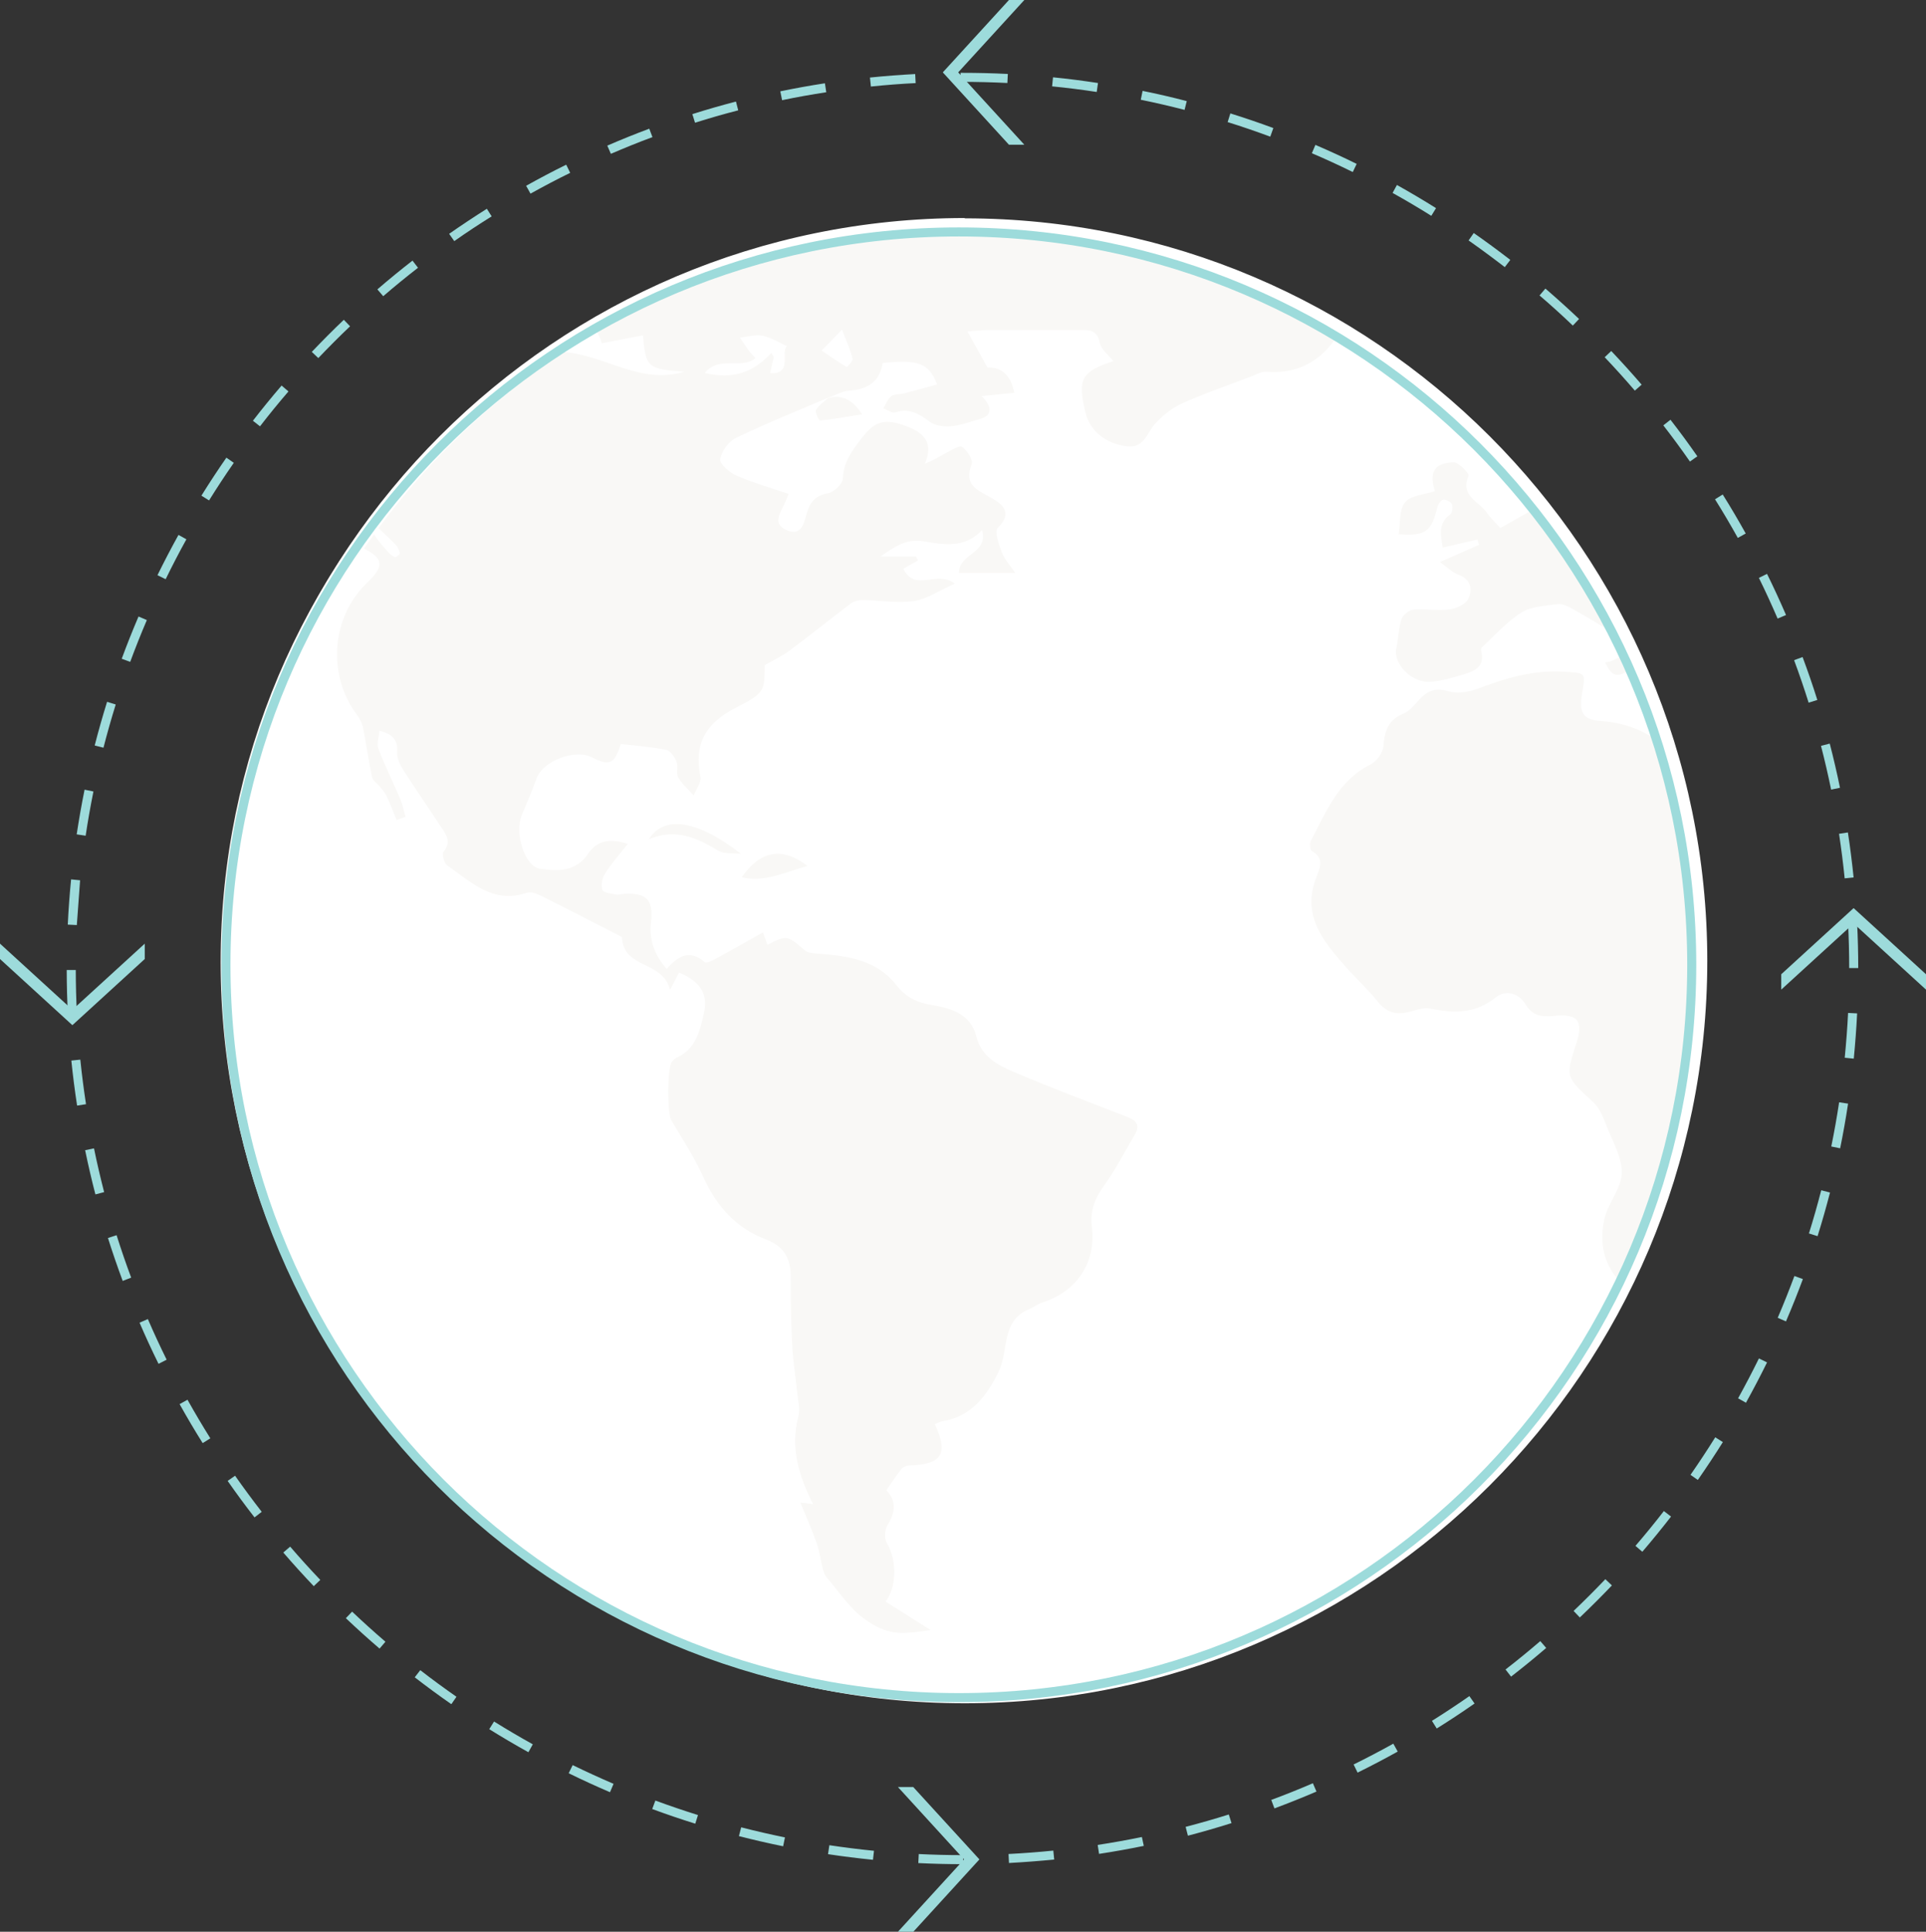 <svg xmlns="http://www.w3.org/2000/svg" viewBox="0 0 283.743 284.617">
  <rect x="0" y="0" width="283.743" height="284.617" fill="#333333" stroke="none"/>
  <defs>
    <clipPath id="a">
      <path d="M0 213.463h212.807V0H0z"/>
    </clipPath>
  </defs>
  <path fill="#9ddbdb" d="M148.643 0l-9.747 10.663 9.747 10.662h2.265l-9.745-10.662L150.908 0zm-16.36 263.29l9.744 10.665-9.745 10.663h2.267l9.74-10.663-9.75-10.664zm130.134-119.748v2.265l10.663-9.745 10.664 9.745v-2.265l-10.664-9.747zm-251.754 5.235L0 139.032v2.265l10.663 9.747 10.663-9.747v-2.265z"/>
  <g clip-path="url(#a)" transform="matrix(1.333 0 0 -1.333 0 284.617)">
    <path fill="#f9f8f6" fill-rule="evenodd" d="M105.676 188.47c44.898 0 81.295-36.398 81.295-81.296S150.58 25.88 105.68 25.88s-81.295 36.396-81.295 81.294c0 44.898 36.398 81.295 81.296 81.295"/>
    <path fill="#9ddbdb" d="M111.335 204.343c-1.64.082-3.31.124-4.962.124l-.213-.002v1h.21c1.672 0 3.358-.04 5.014-.124zm-15.085-.393l-.103.995c1.654.17 3.336.3 5 .386l.052-1c-1.65-.08-3.32-.21-4.95-.38m24.96-.6c-1.63.25-3.29.46-4.93.62l.1 1c1.65-.16 3.33-.38 4.97-.63zm-34.77-.91l-.2.98c1.63.34 3.29.64 4.93.89l.15-.99c-1.63-.25-3.27-.54-4.89-.88m44.49-1.07c-1.59.41-3.22.79-4.84 1.12l.2.98c1.63-.33 3.28-.71 4.88-1.13zm-54.1-1.43l-.3.96c1.59.51 3.21.97 4.82 1.39l.25-.97c-1.59-.41-3.2-.87-4.77-1.37m63.57-1.54c-1.54.57-3.13 1.12-4.71 1.61l.3.96c1.6-.5 3.2-1.04 4.75-1.62zm-72.87-1.91l-.4.92c1.52.66 3.08 1.29 4.64 1.87l.35-.93c-1.55-.57-3.09-1.2-4.6-1.85m82-2.01c-1.48.73-3 1.43-4.52 2.08l.39.92c1.53-.66 3.07-1.36 4.56-2.1zm-90.87-2.4l-.49.88c1.45.81 2.94 1.6 4.43 2.33l.44-.9c-1.48-.72-2.95-1.5-4.39-2.3m99.56-2.45c-1.4.88-2.84 1.73-4.28 2.53l.48.88c1.46-.82 2.91-1.67 4.32-2.56zm-107.97-2.81l-.58.82c1.36.95 2.76 1.88 4.17 2.77l.53-.84c-1.4-.87-2.79-1.79-4.14-2.74m116.11-2.87c-1.31 1.01-2.65 2-4 2.95l.57.82c1.36-.95 2.72-1.95 4.04-2.97zm-123.95-3.22l-.65.76c1.26 1.09 2.57 2.16 3.88 3.18l.61-.79c-1.3-1.01-2.59-2.06-3.84-3.14m131.47-3.25c-1.19 1.14-2.43 2.26-3.68 3.33l.65.76c1.26-1.09 2.52-2.22 3.72-3.36zm-138.64-3.6l-.73.69c1.15 1.21 2.34 2.41 3.54 3.55l.692-.72c-1.194-1.13-2.37-2.32-3.51-3.51m145.5-3.6c-1.07 1.25-2.19 2.49-3.33 3.69l.723.69c1.145-1.21 2.28-2.46 3.36-3.72zm-151.94-3.95l-.79.62c1.02 1.32 2.09 2.63 3.17 3.89l.76-.65c-1.07-1.24-2.13-2.54-3.14-3.85m158.03-3.9c-.944 1.36-1.933 2.7-2.94 4l.79.62c1.02-1.31 2.017-2.67 2.97-4.04zm-163.66-4.3l-.85.53c.88 1.42 1.81 2.83 2.76 4.2l.82-.57c-.94-1.35-1.86-2.75-2.73-4.15m168.953-4.15c-.8 1.44-1.65 2.88-2.52 4.27l.85.53c.88-1.4 1.735-2.86 2.544-4.31zM18.303 149.5l-.9.44c.733 1.495 1.514 2.994 2.323 4.453l.875-.485c-.8-1.444-1.57-2.927-2.29-4.408m178.15-4.356c-.65 1.508-1.34 3.022-2.07 4.5l.9.442c.74-1.494 1.44-3.023 2.1-4.547zM14.39 140.36l-.938.344c.575 1.562 1.2 3.134 1.858 4.67l.92-.394c-.65-1.52-1.27-3.075-1.84-4.62m185.5-4.51c-.495 1.577-1.036 3.158-1.607 4.697l.938.347c.58-1.554 1.13-3.15 1.63-4.744zm-188.455-4.978l-.97.248c.414 1.615.875 3.238 1.37 4.826l.955-.298c-.49-1.572-.946-3.18-1.355-4.776m190.94-4.63c-.332 1.62-.71 3.246-1.12 4.836l.968.25c.416-1.606.797-3.25 1.132-4.884zm-192.91-5.096l-.99.148c.25 1.647.542 3.31.872 4.94l.98-.2c-.327-1.613-.617-3.258-.862-4.888m194.407-4.714c-.166 1.644-.376 3.3-.623 4.925l.98.15c.25-1.64.46-3.313.63-4.974zM8.49 111.27l-1 .048c.08 1.664.204 3.347.367 5l.995-.098m195.52-9.7c0 1.653-.043 3.323-.126 4.963l1 .05c.082-1.656.125-3.343.126-5.013zM7.506 101.29c-.084 1.66-.13 3.346-.132 5.013l1 .002c.003-1.65.047-3.32.132-4.963zm197.373-4.784l-1 .1c.16 1.64.29 3.305.37 4.95l1-.05c-.08-1.66-.21-3.343-.37-5M8.52 91.318c-.252 1.64-.466 3.315-.636 4.975l.992.102c.167-1.644.38-3.3.63-4.924zm194.852-4.723l-.98.2c.33 1.615.622 3.26.868 4.887l.988-.15c-.247-1.644-.542-3.305-.875-4.937M10.545 81.5c-.42 1.61-.8 3.253-1.136 4.884l.98.203c.33-1.616.71-3.242 1.12-4.835zm190.33-4.615l-.953.3c.492 1.572.95 3.178 1.36 4.773l.97-.25c-.416-1.61-.878-3.234-1.375-4.823M13.56 71.938c-.58 1.56-1.128 3.155-1.63 4.743l.955.31c.495-1.57 1.038-3.15 1.613-4.69zm183.832-4.477l-.92.4c.653 1.52 1.273 3.08 1.845 4.62l.937-.34c-.577-1.56-1.204-3.13-1.862-4.66m-179.87-4.71c-.735 1.49-1.44 3.02-2.098 4.55l.918.4c.65-1.51 1.35-3.02 2.077-4.49zm175.445-4.3l-.874.49c.802 1.45 1.576 2.93 2.303 4.41l.898-.44c-.734-1.49-1.517-2.99-2.327-4.45M22.4 54.01c-.88 1.4-1.737 2.85-2.55 4.31l.873.484c.804-1.44 1.654-2.874 2.524-4.264zm165.253-4.077l-.82.57c.942 1.36 1.863 2.75 2.736 4.15l.84-.53c-.88-1.41-1.82-2.82-2.77-4.19M28.13 45.8c-1.02 1.31-2.02 2.667-2.97 4.033l.82.574c.947-1.35 1.937-2.692 2.945-3.99zM181.51 42l-.76.653c1.077 1.252 2.133 2.547 3.14 3.848l.792-.61c-1.018-1.31-2.085-2.62-3.172-3.89M34.676 38.2c-1.148 1.205-2.28 2.455-3.366 3.716l.758.653c1.075-1.25 2.196-2.49 3.332-3.68zm139.927-3.464l-.69.725c1.195 1.14 2.376 2.32 3.51 3.51l.724-.69c-1.145-1.2-2.337-2.39-3.544-3.54M41.948 31.3c-1.265 1.084-2.518 2.215-3.724 3.36l.69.725c1.192-1.133 2.433-2.252 3.685-3.327zm125.055-3.1l-.613.79c1.298 1.005 2.59 2.06 3.842 3.138l.653-.758c-1.265-1.088-2.572-2.154-3.882-3.17m-117.12-3.045c-1.366.95-2.727 1.95-4.046 2.97l.612.79c1.3-1.01 2.65-2 4-2.94zm108.905-2.69l-.53.847c1.4.877 2.792 1.797 4.137 2.736l.572-.82c-1.358-.95-2.764-1.878-4.18-2.763M58.4 19.845c-1.452.805-2.908 1.662-4.328 2.547l.53.848c1.405-.875 2.846-1.724 4.283-2.52zm91.64-2.253l-.44.898c1.472.725 2.95 1.5 4.39 2.3l.485-.873c-1.454-.81-2.946-1.592-4.435-2.325m-82.623-2.167c-1.535.657-3.07 1.362-4.566 2.096l.44.9c1.48-.72 3.01-1.42 4.52-2.07zm73.433-1.79l-.35.938c1.542.572 3.088 1.192 4.6 1.843l.395-.92c-1.527-.656-3.09-1.282-4.645-1.86m-64.007-1.69c-1.594.496-3.195 1.042-4.76 1.62l.348.937c1.55-.572 3.14-1.11 4.71-1.604zm54.443-1.32l-.25.97c1.597.413 3.203.874 4.77 1.367l.3-.954c-1.583-.5-3.205-.97-4.82-1.39M86.553 9.45c-1.628.33-3.273.71-4.888 1.124l.25.97c1.598-.41 3.226-.786 4.837-1.114zm34.913-.84l-.15.988c1.632.25 3.276.545 4.885.875l.21-.98c-1.62-.333-3.28-.63-4.93-.883m-25-.655c-1.65.165-3.33.374-4.97.622l.15.99c1.63-.246 3.29-.454 4.93-.617zm15.03-.36l-.05 1c1.65.084 3.32.21 4.95.376l.1-.99c-1.65-.16-3.33-.29-5-.38m-5.01-.13h-.11c-1.62 0-3.27.04-4.9.12l.05 1c1.61-.08 3.25-.12 4.86-.12z"/>
    <path fill="#fff" d="M81.882 119.148c-.843.1-1.838-.052-2.503.347-2.33 1.393-4.64 2.515-7.66 1.265 1.65 2.68 5.37 2.134 10.16-1.612m7.37-1.343c-2.41-.65-4.73-1.862-7.28-1.253 2.05 2.942 4.47 3.42 7.27 1.253m2.29 51.722c1.73.446 2.81-.382 3.76-1.805-1.67-.265-3.15-.533-4.65-.682-.13-.013-.59.92-.45 1.16.3.523.86.898 1.33 1.327M62.4 174.6c4.643-.413 8.337-3.608 13.257-2.17-4.115.306-4.286.46-4.597 4.02l-4.542-.874c-.2.62-.364 1.016-.577 1.224 11.95 7.008 25.83 11.046 40.65 11.046 15.07 0 29.18-4.168 41.26-11.398-1.88-2.897-4.45-4.292-7.94-4.016-.48.038-1.01-.286-1.5-.475-2.58-.984-5.21-1.884-7.73-3.014-1.13-.506-2.19-1.35-3.03-2.275-.89-.99-1.18-2.647-2.98-2.49-2.36.207-4.2 1.692-4.7 3.703-.91 3.73-.47 4.56 3.07 5.72-.52.68-1.35 1.28-1.49 2.02-.3 1.54-1.3 1.42-2.38 1.42-3.32-.01-6.64.01-9.97-.01-.75 0-1.5-.1-2.28-.15l2.21-3.99c1.28.07 2.53-.55 2.97-2.79l-3.62-.36c1.19-1.16 1.19-2.15-.13-2.52-1.08-.3-2.16-.72-3.26-.82-.77-.07-1.75.07-2.34.51-1.19.88-2.27 1.54-3.82 1.02-.35-.11-.87.29-1.31.45.29.46.48 1.03.88 1.34.32.26.89.18 1.33.29 1.24.32 2.48.67 3.74 1.01-.9 2.37-2.09 2.79-6.02 2.37-.32-2.09-1.69-2.92-3.73-3.06-.75-.05-1.47-.49-2.21-.75.01.01.03.02.04.03-3.45-1.48-6.94-2.87-10.33-4.5-.8-.39-1.58-1.49-1.72-2.36-.08-.51 1.03-1.47 1.78-1.8 1.84-.8 3.78-1.35 5.78-2.03-.15-.35-.31-.77-.5-1.17-.49-1.02-1.28-2.17.29-2.84 1.63-.7 1.89.78 2.19 1.81.36 1.28.95 2.03 2.38 2.28.65.12 1.61 1.04 1.63 1.62.06 1.82 1.02 3.06 2.03 4.4 1.51 2.01 2.64 2.35 5.29 1.27 1.73-.7 2.69-1.83 1.75-4.02.95.33 1.61.79 2.32 1.17.59.31 1.51.9 1.79.69.56-.41 1.23-1.45 1.05-1.93-.86-2.22.49-2.79 2.068-3.65 1.12-.61 2.66-1.6.82-3.38-.38-.37.13-1.84.46-2.72.29-.76.9-1.4 1.48-2.26h-6.22c-.02 2.21 3.25 2.07 2.55 4.73-1.95-2.05-4.26-1.61-6.42-1.24-1.86.31-3.09-.46-4.79-1.67h3.888l.24-.44-1.63-.92c1.39-2.67 3.61-.09 5.7-1.64-1.74-.78-3.06-1.71-4.48-1.92-1.85-.26-3.79.07-5.69.1-.44 0-.965-.1-1.3-.36-2.27-1.71-4.48-3.5-6.76-5.2-.8-.6-1.73-1.03-2.78-1.64-.036-2.8.09-3.04-3.17-4.69-3.33-1.69-4.68-3.97-3.93-7.64.13-.61-.48-1.37-.75-2.07-.58.66-1.28 1.25-1.71 1.99-.26.47.03 1.23-.19 1.75-.21.53-.683 1.22-1.15 1.31-1.67.34-3.38.46-5.01.65-.71-2.26-1.26-2.47-3.19-1.48-1.89.96-5.415-.41-6.11-2.32-.49-1.36-1.05-2.69-1.623-4.02-.86-1.99.3-5.73 1.99-5.975 1.99-.29 3.965-.364 5.34 1.68.94 1.4 2.36 1.73 4.36 1.06-.962-1.23-1.833-2.2-2.52-3.29-.31-.49-.454-1.28-.28-1.79.108-.31.97-.405 1.508-.51.31-.06.66.063.99.08 2.46.11 3.15-.717 2.87-3.22-.2-1.856.35-3.5 1.74-5.09 1.25 1.45 2.577 2.203 4.22.74.16-.14.817.18 1.187.38 1.73.94 3.44 1.92 5.23 2.924l.5-1.38c2.167 1.11 2.17 1.07 4.13-.61.38-.32 1.07-.34 1.63-.38 3.22-.25 6.34-.69 8.53-3.5.96-1.24 2.17-1.88 3.83-2.15 2.06-.33 4.34-.97 4.94-3.42.56-2.27 2.31-3.19 4.09-3.95 4.18-1.79 8.45-3.38 12.7-5.04 1.03-.4 1.32-1 .72-1.98-1.11-1.85-2.08-3.8-3.34-5.54-1.03-1.42-1.6-2.78-1.38-4.587.485-4.01-1.69-7.18-5.52-8.39-.49-.16-.92-.52-1.41-.72-3.11-1.26-2.25-4.57-3.34-6.84-1.32-2.75-3.12-5.06-6.22-5.54-.29-.05-.57-.223-.86-.34 1.55-3.3.78-4.45-2.89-4.555-.282-.01-.65-.18-.823-.4-.58-.73-1.082-1.52-1.652-2.34 1.17-1.2.98-2.47.11-3.89-.3-.49-.34-1.47-.05-1.95 1.157-1.89 1.067-4.98-.15-6.46l4.99-3.15c-3.53-.53-4.81-.534-7.28 1.2-1.68 1.188-2.87 3.077-4.25 4.67-.21.24-.31.596-.39.91-.24.96-.36 1.95-.69 2.878-.505 1.44-1.14 2.84-1.79 4.43l1.41-.174c-1.58 3.16-2.55 6.24-1.63 9.68.21.784-.03 1.7-.12 2.55-.18 1.77-.47 3.54-.56 5.31-.13 2.58-.165 5.17-.17 7.75-.005 1.97-.865 3.27-2.71 3.96-3.37 1.28-5.513 3.72-6.975 6.97-.97 2.17-2.32 4.17-3.52 6.23-.45.79-.452 5.73.07 6.44.15.21.38.39.61.5 2.09.98 2.52 3.02 2.946 4.92.486 2.17-.48 3.5-2.76 4.45l-.993-1.9c-.84 3.26-5.1 2.27-5.31 5.73-.005.12-.283.24-.452.33-2.8 1.43-5.59 2.88-8.4 4.28-.51.25-1.21.54-1.67.38-3.75-1.29-6.17 1.21-8.8 3.03-.345.24-.61 1.26-.41 1.5.97 1.15.22 2-.35 2.86-1.34 2.06-2.75 4.07-4.07 6.14-.37.584-.74 1.34-.7 1.98.11 1.416-.53 2.04-1.96 2.4-.06-.73-.32-1.45-.11-1.99.73-1.906 1.64-3.74 2.44-5.625.25-.61.37-1.27.56-1.9l-.99-.36c-.37.895-.71 1.8-1.12 2.68-.18.38-.49.705-.757 1.04-.28.34-.75.626-.83 1-.385 1.81-.636 3.655-1 5.47-.1.5-.355 1.01-.66 1.417-3.33 4.395-2.86 10.827 1.11 14.62 1.9 1.82 1.85 2.65-.34 3.78.364.535.74 1.056 1.12 1.58.01-.03.02-.07.035-.09.4-.64.92-1.21 1.42-1.78.233-.27.52-.53.84-.66.11-.05.57.32.55.42-.08.35-.247.72-.49.98-.537.56-1.12 1.09-1.88 1.8 5.67 7.69 12.68 14.33 20.67 19.59m117.27-33.43c.24-.514.47-1.03.7-1.55-1.747-1.272-2.28-1.052-3.08.56.27.06.544.06.773.17.54.26 1.07.54 1.6.82m-1.11 1.975c-1.57 1.07-3.22 2.016-4.87 2.955-.49.28-1.115.58-1.63.517-1.366-.18-2.9-.24-4.01-.93-1.63-1.026-2.95-2.55-4.39-3.87-.07-.07-.08-.266-.05-.385.45-1.72-.74-2.22-1.99-2.59-1.19-.35-2.41-.73-3.632-.81-2.12-.12-4.16 2.05-3.76 3.73.25 1.04.23 2.15.55 3.16.15.47.82 1.03 1.3 1.08 1.32.125 2.67-.14 3.98.026.76.095 1.818.554 2.11 1.16.507 1.04.33 2.184-1.12 2.7-.623.224-1.14.77-2 1.38l4.33 1.91-.19.58c-1.24-.29-2.475-.57-3.84-.89-.15 1.293-.61 2.62.83 3.66.23.17.32.82.19 1.13-.11.27-.65.545-.95.504-.256-.03-.57-.492-.65-.814-.67-2.75-1.29-3.22-4.285-3 .2 1.21.03 2.72.7 3.52.65.786 2.17.85 3.31 1.24-.66 2.05-.1 3.12 2.07 3.18.56.01 1.75-1.25 1.64-1.495-.96-2.246 1.18-2.82 2.02-4.05.43-.626 1-1.15 1.5-1.72l3.99 2.264c3.52-4.44 6.593-9.25 9.13-14.37-.09.08-.17.164-.27.23m-.057-70.92c-1.53 1.92-1.79 4.2-1.294 6.43.39 1.75 1.87 3.35 1.92 5.04.05 1.73-1 3.51-1.67 5.225-.37.94-.77 2-1.48 2.65-3.05 2.797-3.1 2.75-1.87 6.51.81 2.485.17 3.304-2.52 3.02-1.31-.137-2.34.023-3.07 1.25-.8 1.353-2.29 1.624-3.28.825-2.283-1.85-4.66-1.8-7.29-1.26-.78.16-1.68-.24-2.52-.42-1.373-.3-2.4.082-3.3 1.23-1.05 1.33-2.33 2.48-3.46 3.75-2.49 2.823-4.94 5.654-3.31 9.9.375.973.98 2.15-.48 2.95-.196.11-.28.823-.127 1.104 1.7 3.18 3.003 6.66 6.58 8.44.68.34 1.394 1.31 1.452 2.04.13 1.68.52 2.92 2.23 3.61.69.28 1.23.99 1.77 1.57.89.95 1.77 1.325 3.17.9.972-.294 2.25-.096 3.25.28 3.07 1.16 6.12 2.09 9.48 1.88 2.46-.157 2.47-.02 2.06-2.415-.35-2.07.062-2.9 2.012-3.03 2.34-.15 4.39-.84 6.3-2.154.134-.09.292-.17.463-.24 2.38-7.6 3.662-15.68 3.662-24.05 0-12.77-3-24.85-8.31-35.59-.09.19-.21.38-.36.57m-71.98 117.05c-45.25 0-82.06-36.82-82.06-82.07s36.8-82.09 82.05-82.09 82.06 36.81 82.06 82.06-36.814 82.066-82.064 82.066"/>
    <path fill="#fff" d="M85.253 174.497l.262-.433-.402-1.796c2.557-.134 1.117 2.363 1.854 2.986-.798.36-1.698.94-2.678 1.148-.79.17-1.67-.113-2.52-.195.34-.5.66-1.006 1.02-1.492.18-.248.41-.458.71-.78-1.6-1.31-3.97.327-5.61-1.638 3.09-.75 5.38.065 7.35 2.2m8.99-.637c-.21.898-.61 1.753-1.17 3.22l-2.25-2.31c.91-.622 1.82-1.256 2.77-1.823.03-.022.71.66.65.912"/>
    <path fill="none" stroke="#9ddbdb" stroke-miterlimit="10" d="M105.97 187.88c44.736 0 81-36.265 81-81 0-44.736-36.264-81-81-81-44.734 0-81 36.264-81 81 0 44.735 36.266 81 81 81z"/>
  </g>
</svg>
